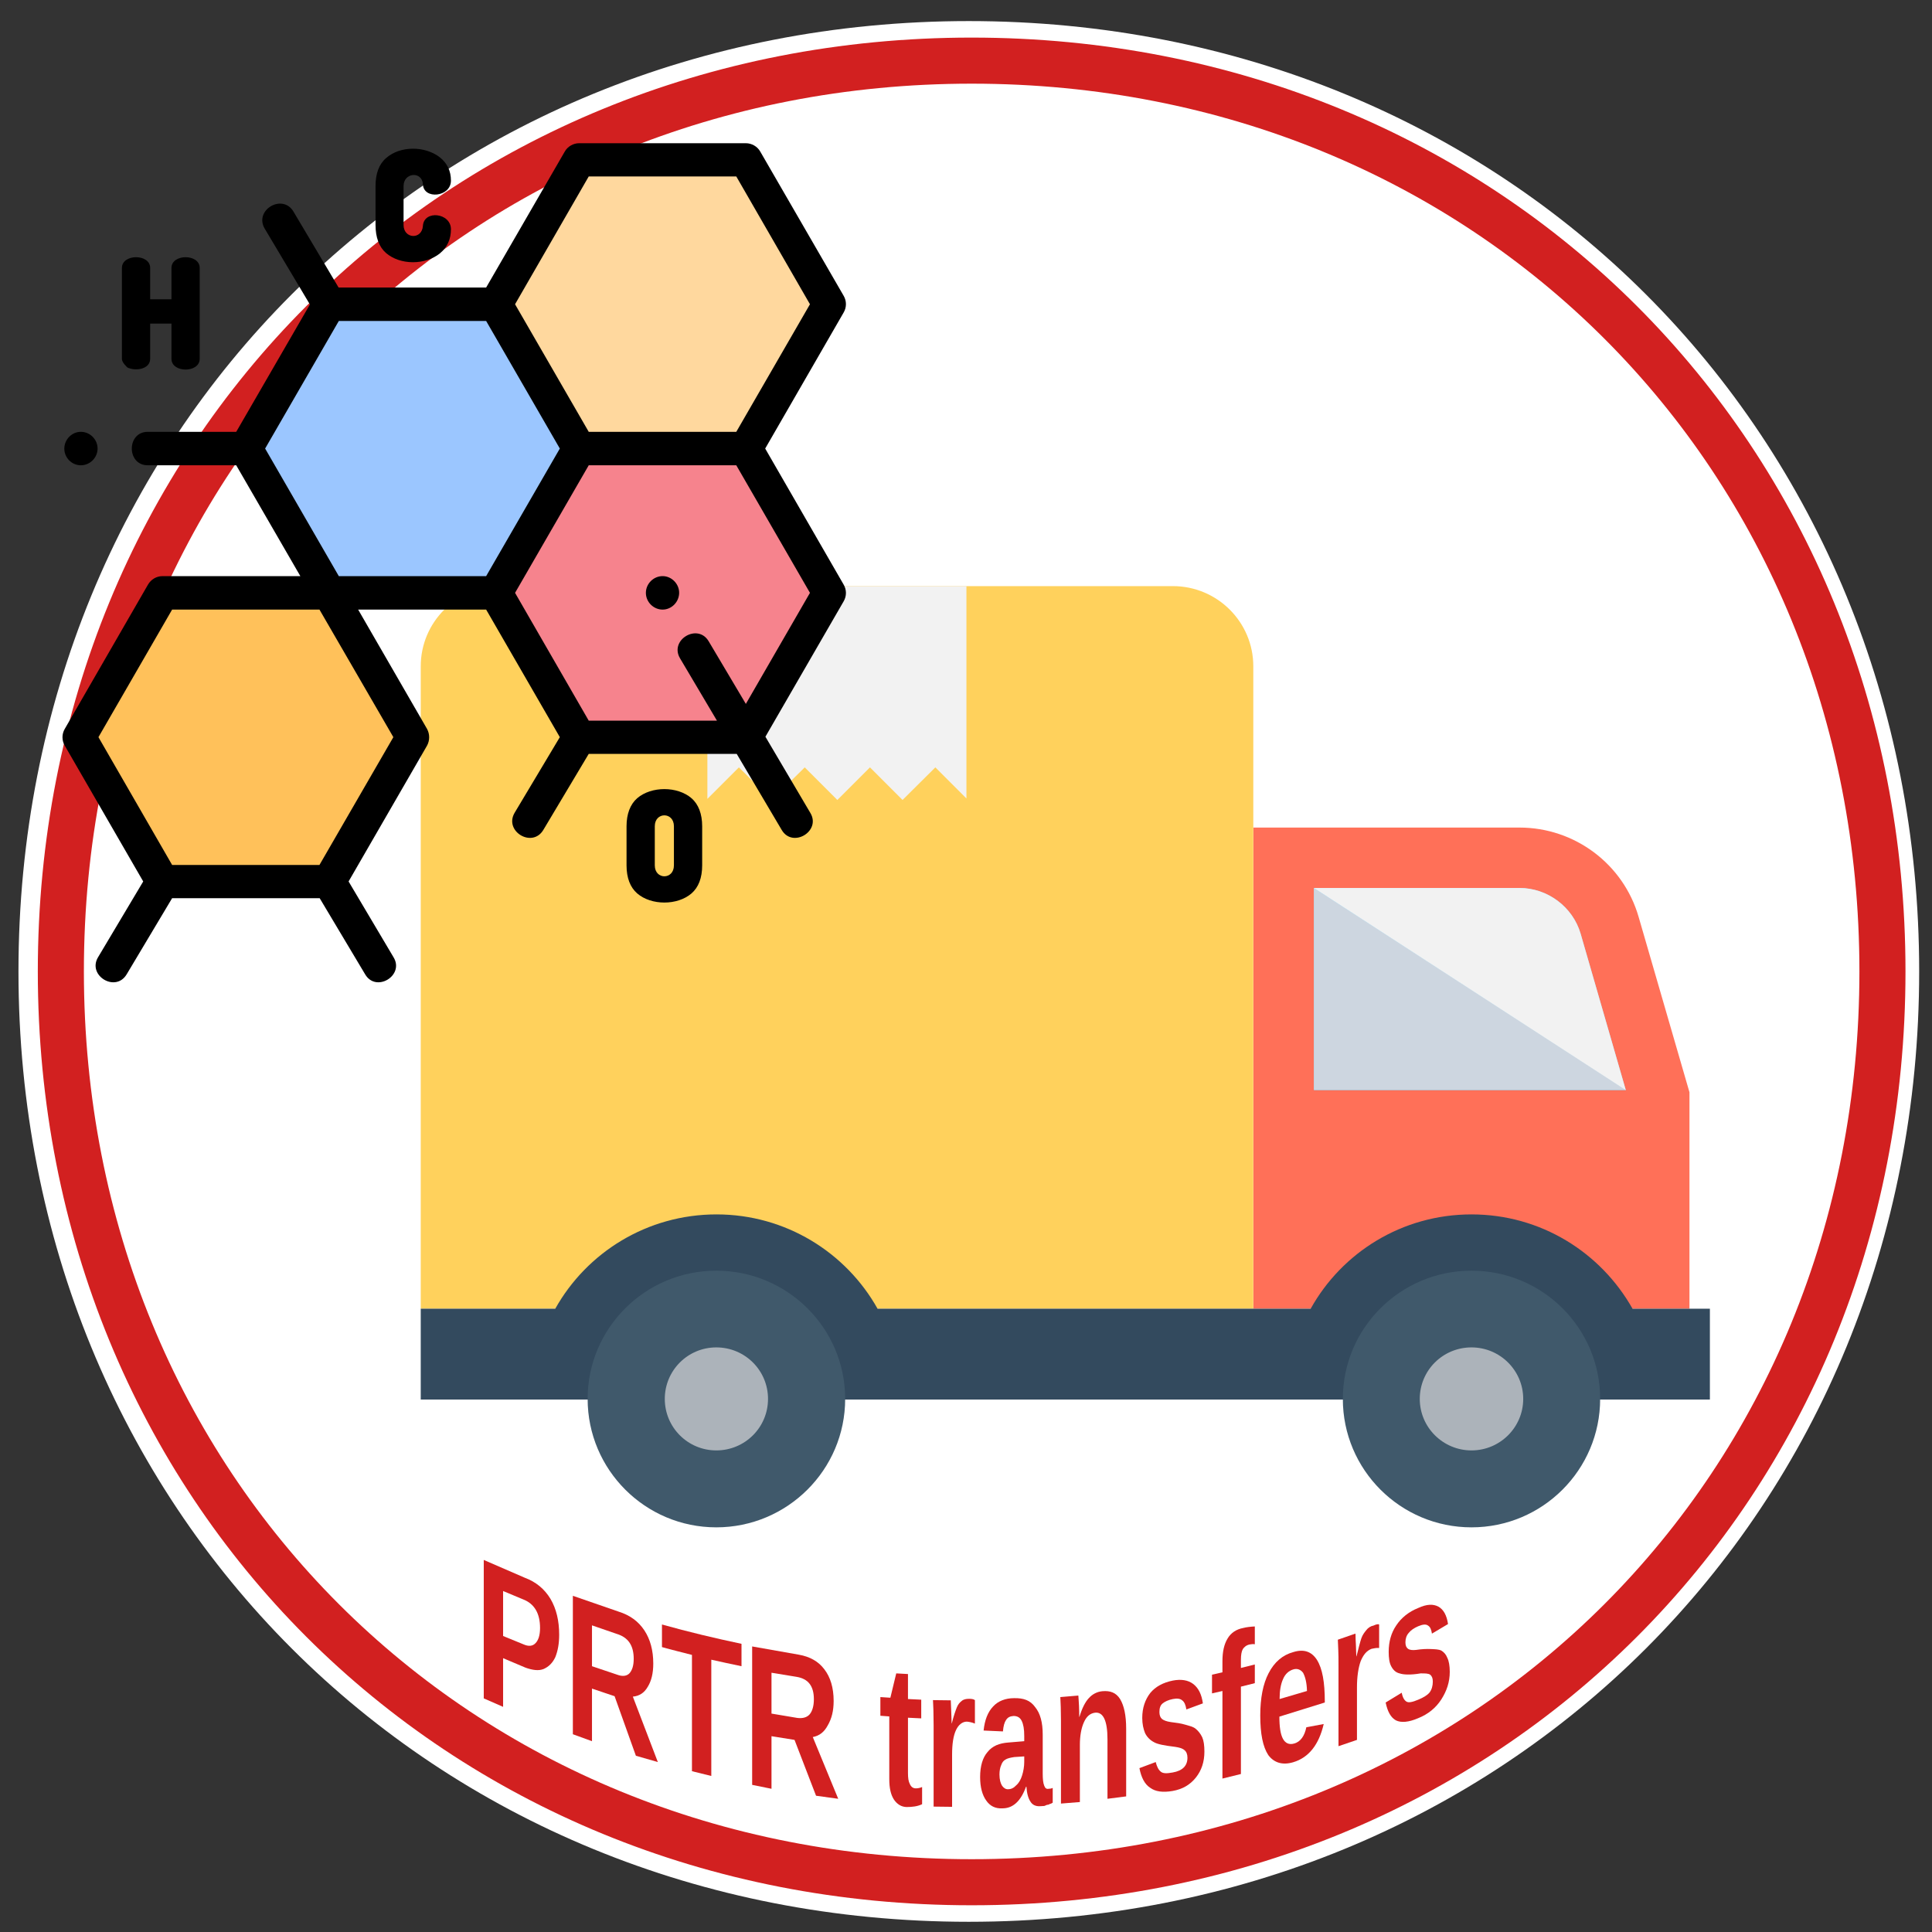 <?xml version="1.0" encoding="UTF-8"?>
<!DOCTYPE svg PUBLIC "-//W3C//DTD SVG 1.1//EN" "http://www.w3.org/Graphics/SVG/1.1/DTD/svg11.dtd">
<svg version="1.2" width="88.9mm" height="88.9mm" viewBox="0 0 8890 8890" preserveAspectRatio="xMidYMid" fill-rule="evenodd" stroke-width="28.222" stroke-linejoin="round" xmlns="http://www.w3.org/2000/svg" xmlns:ooo="http://xml.openoffice.org/svg/export" xmlns:xlink="http://www.w3.org/1999/xlink" xmlns:presentation="http://sun.com/xmlns/staroffice/presentation" xmlns:smil="http://www.w3.org/2001/SMIL20/" xmlns:anim="urn:oasis:names:tc:opendocument:xmlns:animation:1.0" xml:space="preserve">
 <rect x="0" y="0" width="8890" height="8890" fill="#333333" stroke="none"/>
 <defs class="ClipPathGroup">
  <clipPath id="presentation_clip_path" clipPathUnits="userSpaceOnUse">
   <rect x="0" y="0" width="8890" height="8890"/>
  </clipPath>
  <clipPath id="presentation_clip_path_shrink" clipPathUnits="userSpaceOnUse">
   <rect x="8" y="8" width="8873" height="8873"/>
  </clipPath>
 </defs>
 <defs class="TextShapeIndex">
  <g ooo:slide="id1" ooo:id-list="id3 id4 id5 id6 id7 id8 id9 id10 id11 id12 id13 id14 id15 id16 id17 id18 id19"/>
 </defs>
 <defs class="EmbeddedBulletChars">
  <g id="bullet-char-template-57356" transform="scale(0,-0)">
   <path d="M 580,1141 L 1163,571 580,0 -4,571 580,1141 Z"/>
  </g>
  <g id="bullet-char-template-57354" transform="scale(0,-0)">
   <path d="M 8,1128 L 1137,1128 1137,0 8,0 8,1128 Z"/>
  </g>
  <g id="bullet-char-template-10146" transform="scale(0,-0)">
   <path d="M 174,0 L 602,739 174,1481 1456,739 174,0 Z M 1358,739 L 309,1346 659,739 1358,739 Z"/>
  </g>
  <g id="bullet-char-template-10132" transform="scale(0,-0)">
   <path d="M 2015,739 L 1276,0 717,0 1260,543 174,543 174,936 1260,936 717,1481 1274,1481 2015,739 Z"/>
  </g>
  <g id="bullet-char-template-10007" transform="scale(0,-0)">
   <path d="M 0,-2 C -7,14 -16,27 -25,37 L 356,567 C 262,823 215,952 215,954 215,979 228,992 255,992 264,992 276,990 289,987 310,991 331,999 354,1012 L 381,999 492,748 772,1049 836,1024 860,1049 C 881,1039 901,1025 922,1006 886,937 835,863 770,784 769,783 710,716 594,584 L 774,223 C 774,196 753,168 711,139 L 727,119 C 717,90 699,76 672,76 641,76 570,178 457,381 L 164,-76 C 142,-110 111,-127 72,-127 30,-127 9,-110 8,-76 1,-67 -2,-52 -2,-32 -2,-23 -1,-13 0,-2 Z"/>
  </g>
  <g id="bullet-char-template-10004" transform="scale(0,-0)">
   <path d="M 285,-33 C 182,-33 111,30 74,156 52,228 41,333 41,471 41,549 55,616 82,672 116,743 169,778 240,778 293,778 328,747 346,684 L 369,508 C 377,444 397,411 428,410 L 1163,1116 C 1174,1127 1196,1133 1229,1133 1271,1133 1292,1118 1292,1087 L 1292,965 C 1292,929 1282,901 1262,881 L 442,47 C 390,-6 338,-33 285,-33 Z"/>
  </g>
  <g id="bullet-char-template-9679" transform="scale(0,-0)">
   <path d="M 813,0 C 632,0 489,54 383,161 276,268 223,411 223,592 223,773 276,916 383,1023 489,1130 632,1184 813,1184 992,1184 1136,1130 1245,1023 1353,916 1407,772 1407,592 1407,412 1353,268 1245,161 1136,54 992,0 813,0 Z"/>
  </g>
  <g id="bullet-char-template-8226" transform="scale(0,-0)">
   <path d="M 346,457 C 273,457 209,483 155,535 101,586 74,649 74,723 74,796 101,859 155,911 209,963 273,989 346,989 419,989 480,963 531,910 582,859 608,796 608,723 608,648 583,586 532,535 482,483 420,457 346,457 Z"/>
  </g>
  <g id="bullet-char-template-8211" transform="scale(0,-0)">
   <path d="M -4,459 L 1135,459 1135,606 -4,606 -4,459 Z"/>
  </g>
  <g id="bullet-char-template-61548" transform="scale(0,-0)">
   <path d="M 173,740 C 173,903 231,1043 346,1159 462,1274 601,1332 765,1332 928,1332 1067,1274 1183,1159 1299,1043 1357,903 1357,740 1357,577 1299,437 1183,322 1067,206 928,148 765,148 601,148 462,206 346,322 231,437 173,577 173,740 Z"/>
  </g>
 </defs>
 <defs class="TextEmbeddedBitmaps"/>
 <g>
  <g id="id2" class="Master_Slide">
   <g id="bg-id2" class="Background"/>
   <g id="bo-id2" class="BackgroundObjects"/>
  </g>
 </g>
 <g class="SlideGroup">
  <g>
   <g id="container-id1">
    <g id="id1" class="Slide" clip-path="url(#presentation_clip_path)">
     <g class="Page">
      <g class="Group">
       <g class="com.sun.star.drawing.CustomShape">
        <g id="id3">
         <rect class="BoundingBox" stroke="none" fill="none" x="85" y="97" width="8748" height="8748"/>
         <path fill="rgb(255,255,255)" fill-opacity="0.98" stroke="rgb(255,255,255)" stroke-opacity="0.98" d="M 4458,203 C 6877,203 8725,2051 8725,4470 8725,6889 6877,8737 4458,8737 2039,8737 191,6889 191,4470 191,2051 2039,203 4458,203 Z M 191,203 L 191,203 Z M 8726,8738 L 8726,8738 Z"/>
         <path fill="none" stroke="rgb(255,255,255)" stroke-width="212" stroke-linejoin="round" d="M 4458,203 C 6877,203 8725,2051 8725,4470 8725,6889 6877,8737 4458,8737 2039,8737 191,6889 191,4470 191,2051 2039,203 4458,203 Z"/>
        </g>
       </g>
       <g class="Group">
        <g class="com.sun.star.drawing.CustomShape">
         <g id="id4">
          <rect class="BoundingBox" stroke="none" fill="none" x="174" y="173" width="8596" height="8596"/>
          <path fill="rgb(255,255,255)" fill-opacity="0.98" stroke="rgb(255,255,255)" stroke-opacity="0.98" d="M 4471,279 C 6847,279 8662,2094 8662,4470 8662,6846 6847,8661 4471,8661 2095,8661 280,6846 280,4470 280,2094 2095,279 4471,279 Z M 280,279 L 280,279 Z M 8663,8662 L 8663,8662 Z"/>
          <path fill="none" stroke="rgb(210,32,32)" stroke-width="212" stroke-linejoin="round" d="M 4471,279 C 6847,279 8662,2094 8662,4470 8662,6846 6847,8661 4471,8661 2095,8661 280,6846 280,4470 280,2094 2095,279 4471,279 Z"/>
         </g>
        </g>
        <g class="Graphic">
         <g id="id5">
          <rect class="BoundingBox" stroke="none" fill="none" x="1930" y="2691" width="5945" height="4370"/>
          <defs>
           <clipPath id="clip_path_1" clipPathUnits="userSpaceOnUse">
            <path d="M 1930,2691 L 7874,2691 7874,7060 1930,7060 1930,2691 Z"/>
           </clipPath>
          </defs>
          <g clip-path="url(#clip_path_1)">
           <path fill="rgb(255,112,88)" stroke="none" d="M 5767,3808 L 5767,6022 7774,6022 7774,5026 7540,4219 C 7470,3976 7246,3808 6992,3808 L 5767,3808 Z"/>
           <path fill="rgb(132,219,255)" stroke="none" d="M 7481,5016 L 7273,4296 C 7237,4173 7121,4086 6992,4086 L 6046,4086 6046,5016 7481,5016 7481,5016 Z"/>
           <path fill="rgb(205,214,224)" stroke="none" d="M 7482,5015 L 6046,5015 6046,4086 7482,5015 Z"/>
           <path fill="rgb(242,242,242)" stroke="none" d="M 7481,5016 L 7273,4296 C 7237,4173 7121,4086 6992,4086 L 6046,4086 7481,5016 7481,5016 Z"/>
           <path fill="rgb(255,209,92)" stroke="none" d="M 5397,2697 C 5601,2697 5767,2862 5767,3066 L 5767,6022 1936,6022 1936,3066 C 1936,2862 2102,2697 2307,2697 L 5397,2697 Z"/>
           <path fill="rgb(242,242,242)" stroke="none" d="M 4447,2697 L 4447,3674 4304,3531 4153,3681 4003,3531 3853,3681 3703,3531 3551,3681 3400,3531 3255,3676 3255,2697 4447,2697 Z"/>
           <path fill="rgb(51,74,94)" stroke="none" d="M 7868,6022 L 7868,6440 1936,6440 1936,6022 2555,6022 C 2700,5763 2978,5588 3297,5588 3615,5588 3893,5763 4038,6022 L 6031,6022 C 6175,5763 6452,5588 6771,5588 7090,5588 7366,5763 7512,6022 L 7868,6022 7868,6022 Z"/>
           <path fill="rgb(64,89,107)" stroke="none" d="M 6771,7028 C 6444,7028 6179,6763 6179,6437 6179,6111 6444,5847 6771,5847 7098,5847 7363,6111 7363,6437 7363,6763 7098,7028 6771,7028 Z"/>
           <path fill="rgb(172,179,186)" stroke="none" d="M 6771,6674 C 6640,6674 6533,6568 6533,6437 6533,6306 6639,6200 6771,6200 6902,6200 7009,6306 7009,6437 7009,6568 6902,6674 6771,6674 Z"/>
           <path fill="rgb(64,89,107)" stroke="none" d="M 3296,7028 C 2969,7028 2704,6763 2704,6437 2704,6111 2969,5847 3296,5847 3623,5847 3889,6111 3889,6437 3889,6763 3623,7028 3296,7028 Z"/>
           <path fill="rgb(172,179,186)" stroke="none" d="M 3296,6674 C 3165,6674 3059,6568 3059,6437 3059,6306 3165,6200 3296,6200 3428,6200 3534,6306 3534,6437 3534,6568 3428,6674 3296,6674 Z"/>
          </g>
         </g>
        </g>
        <g class="Graphic">
         <g id="id6">
          <rect class="BoundingBox" stroke="none" fill="none" x="152" y="659" width="3862" height="3862"/>
          <defs>
           <clipPath id="clip_path_2" clipPathUnits="userSpaceOnUse">
            <path d="M 152,659 L 4013,659 4013,4520 152,4520 152,659 Z"/>
           </clipPath>
          </defs>
          <g clip-path="url(#clip_path_2)">
           <path fill="rgb(246,131,141)" stroke="none" d="M 2665,3392 L 2282,2728 2665,2064 3432,2064 3815,2728 3432,3392 2665,3392 Z"/>
           <path fill="rgb(255,216,158)" stroke="none" d="M 2665,2064 L 2282,1400 2665,736 3432,736 3815,1400 3432,2064 2665,2064 Z"/>
           <path fill="rgb(155,198,255)" stroke="none" d="M 1515,2728 L 1131,2064 1515,1400 2282,1400 2665,2064 2282,2728 1515,2728 Z"/>
           <path fill="rgb(255,193,90)" stroke="none" d="M 748,4056 L 364,3392 748,2728 1515,2728 1898,3392 1515,4056 748,4056 Z"/>
           <path fill="rgb(0,0,0)" stroke="none" d="M 3521,2064 L 3882,1438 C 3896,1414 3896,1385 3882,1361 L 3498,697 C 3485,674 3459,659 3432,659 L 2665,659 C 2638,659 2612,674 2599,697 L 2237,1323 1558,1323 1350,973 C 1299,889 1168,967 1218,1052 L 1426,1401 1087,1987 680,1987 C 582,1987 582,2141 680,2141 L 1087,2141 1382,2651 748,2651 C 720,2651 695,2666 681,2690 L 298,3354 C 284,3378 284,3407 298,3431 L 659,4056 451,4405 C 401,4489 532,4569 583,4483 L 792,4133 1471,4133 1680,4483 C 1730,4569 1862,4489 1811,4405 L 1604,4056 1965,3431 C 1978,3407 1978,3378 1965,3354 L 1648,2805 2237,2805 2576,3392 2368,3740 C 2318,3825 2449,3904 2500,3819 L 2709,3469 3390,3469 3597,3819 C 3647,3904 3779,3825 3729,3741 L 3522,3390 3882,2767 C 3896,2743 3896,2714 3882,2690 L 3521,2064 Z M 2709,812 L 3388,812 3727,1400 3388,1987 2709,1987 2370,1400 2709,812 Z M 1559,1477 L 2237,1477 2576,2064 2237,2651 1559,2651 1220,2064 1559,1477 Z M 1470,3980 L 792,3980 453,3392 792,2805 1470,2805 1810,3392 1470,3980 Z M 3432,3239 L 3261,2951 C 3211,2866 3079,2944 3129,3029 L 3299,3316 2709,3316 2370,2728 2709,2141 3388,2141 3727,2728 3432,3239 Z"/>
           <path fill="rgb(0,0,0)" stroke="none" d="M 2972,2728 C 2972,2770 3007,2805 3049,2805 3089,2805 3123,2772 3125,2731 3127,2689 3092,2651 3049,2651 3007,2651 2972,2686 2972,2728 Z"/>
           <path fill="rgb(0,0,0)" stroke="none" d="M 372,2141 C 414,2141 449,2106 449,2064 449,2022 414,1987 372,1987 332,1987 298,2020 296,2061 294,2104 329,2141 372,2141 L 372,2141 Z"/>
           <path fill="rgb(0,0,0)" stroke="none" d="M 691,1651 L 691,1489 789,1489 789,1651 C 789,1717 919,1717 919,1651 L 919,1233 C 919,1167 789,1167 789,1233 L 789,1377 691,1377 691,1233 C 691,1167 561,1167 561,1233 L 561,1651 C 561,1671 589,1692 585,1690 619,1709 691,1701 691,1651 Z M 585,1690 C 607,1703 593,1695 586,1690 582,1688 575,1684 585,1690 Z"/>
           <path fill="rgb(0,0,0)" stroke="none" d="M 2932,3673 C 2900,3701 2883,3745 2883,3802 L 2883,3982 C 2883,4040 2900,4083 2932,4111 2997,4167 3117,4167 3182,4111 3214,4083 3231,4040 3231,3982 L 3231,3802 C 3231,3745 3214,3701 3182,3673 3117,3617 2997,3617 2932,3673 Z M 3182,3673 C 3150,3646 3214,3701 3182,3673 Z M 3013,3802 C 3013,3735 3101,3735 3101,3802 L 3101,3982 C 3101,4049 3013,4049 3013,3982 L 3013,3802 Z"/>
           <path fill="rgb(0,0,0)" stroke="none" d="M 2024,1166 C 2058,1138 2075,1101 2075,1055 2075,979 1951,965 1946,1039 1942,1104 1857,1100 1857,1035 L 1857,856 C 1857,794 1941,786 1946,847 1948,920 2075,907 2075,831 2075,787 2058,751 2024,724 1956,671 1842,670 1777,727 1744,755 1728,799 1728,856 L 1728,1035 C 1728,1092 1744,1136 1776,1164 1842,1221 1957,1220 2024,1166 Z"/>
          </g>
         </g>
        </g>
        <g class="Group">
         <g class="com.sun.star.drawing.ClosedBezierShape">
          <g id="id7">
           <rect class="BoundingBox" stroke="none" fill="none" x="2225" y="7178" width="349" height="677"/>
           <path fill="rgb(210,32,32)" stroke="none" d="M 2573,7522 C 2573,7563 2567,7596 2555,7626 2542,7653 2524,7670 2501,7680 2478,7689 2451,7685 2419,7674 L 2315,7630 2315,7854 2226,7815 2226,7178 2415,7260 C 2466,7279 2505,7311 2533,7357 2560,7403 2573,7458 2573,7522 Z M 2485,7491 C 2485,7424 2459,7379 2406,7359 L 2315,7321 2315,7528 2408,7566 C 2432,7577 2451,7575 2464,7561 2477,7548 2485,7525 2485,7491 Z"/>
          </g>
         </g>
         <g class="com.sun.star.drawing.ClosedBezierShape">
          <g id="id8">
           <rect class="BoundingBox" stroke="none" fill="none" x="2636" y="7343" width="393" height="766"/>
           <path fill="rgb(210,32,32)" stroke="none" d="M 2926,8079 L 2828,7805 2724,7770 2724,8012 2636,7980 2636,7343 2847,7416 C 2898,7432 2937,7460 2965,7502 2992,7543 3006,7594 3006,7655 3006,7700 2997,7735 2981,7761 2964,7791 2941,7804 2912,7807 L 3027,8108 2926,8079 Z M 2916,7633 C 2916,7572 2891,7534 2837,7518 L 2724,7479 2724,7667 2840,7706 C 2864,7715 2884,7713 2897,7699 2909,7685 2916,7664 2916,7633 Z"/>
          </g>
         </g>
         <g class="com.sun.star.drawing.ClosedBezierShape">
          <g id="id9">
           <rect class="BoundingBox" stroke="none" fill="none" x="3046" y="7475" width="367" height="698"/>
           <path fill="rgb(210,32,32)" stroke="none" d="M 3273,7637 C 3273,7815 3273,7993 3273,8172 3243,8165 3213,8157 3184,8150 3184,7971 3184,7793 3184,7615 3138,7603 3092,7592 3046,7579 3046,7544 3046,7510 3046,7475 3167,7509 3289,7538 3412,7564 3412,7599 3412,7632 3412,7667 3366,7657 3320,7648 3273,7637 Z"/>
          </g>
         </g>
         <g class="com.sun.star.drawing.ClosedBezierShape">
          <g id="id10">
           <rect class="BoundingBox" stroke="none" fill="none" x="3461" y="7576" width="398" height="702"/>
           <path fill="rgb(210,32,32)" stroke="none" d="M 3755,8263 L 3656,8006 3550,7989 3550,8231 3461,8213 3461,7576 3676,7614 C 3727,7623 3766,7645 3793,7681 3821,7717 3836,7766 3836,7827 3836,7872 3827,7908 3809,7939 3792,7971 3770,7987 3740,7993 L 3857,8277 3755,8263 Z M 3745,7819 C 3745,7758 3719,7725 3666,7716 L 3550,7697 3550,7885 3669,7905 C 3693,7908 3713,7903 3726,7888 3738,7873 3745,7850 3745,7819 Z"/>
          </g>
         </g>
         <g class="com.sun.star.drawing.ClosedBezierShape">
          <g id="id11">
           <rect class="BoundingBox" stroke="none" fill="none" x="4051" y="7700" width="193" height="616"/>
           <path fill="rgb(210,32,32)" stroke="none" d="M 4171,8315 C 4146,8314 4127,8301 4113,8280 4099,8258 4092,8228 4092,8187 L 4092,7898 4051,7895 4051,7809 4097,7812 4124,7700 4178,7703 4178,7818 4239,7821 4239,7907 4178,7904 4178,8158 C 4178,8181 4180,8197 4187,8210 4193,8223 4202,8229 4214,8229 4221,8229 4231,8228 4243,8223 L 4243,8302 C 4222,8312 4198,8315 4171,8315 Z"/>
          </g>
         </g>
         <g class="com.sun.star.drawing.ClosedBezierShape">
          <g id="id12">
           <rect class="BoundingBox" stroke="none" fill="none" x="4293" y="7817" width="194" height="498"/>
           <path fill="rgb(210,32,32)" stroke="none" d="M 4296,8313 L 4296,7938 C 4296,7912 4295,7887 4295,7869 4294,7852 4294,7836 4293,7823 L 4375,7824 C 4375,7830 4376,7845 4377,7874 4378,7903 4379,7922 4379,7931 L 4380,7929 C 4388,7896 4397,7871 4403,7856 4409,7842 4415,7835 4425,7827 4434,7819 4446,7817 4459,7817 4470,7817 4479,7818 4486,7823 L 4486,7931 C 4472,7925 4459,7923 4449,7922 4428,7922 4410,7937 4399,7961 4387,7986 4381,8024 4381,8074 L 4381,8314 4296,8313 Z"/>
          </g>
         </g>
         <g class="com.sun.star.drawing.ClosedBezierShape">
          <g id="id13">
           <rect class="BoundingBox" stroke="none" fill="none" x="4510" y="7813" width="336" height="510"/>
           <path fill="rgb(210,32,32)" stroke="none" d="M 4613,8321 C 4580,8323 4555,8310 4538,8285 4520,8260 4510,8224 4510,8177 4510,8126 4522,8087 4544,8062 4566,8034 4598,8021 4641,8018 L 4713,8012 4713,7988 C 4713,7956 4709,7934 4701,7918 4693,7902 4680,7896 4664,7896 4648,7897 4637,7902 4629,7915 4622,7925 4617,7942 4615,7967 L 4526,7963 C 4531,7915 4545,7878 4570,7852 4593,7827 4627,7814 4666,7814 4710,7813 4741,7824 4763,7855 4787,7884 4798,7926 4798,7982 L 4798,8161 C 4798,8187 4800,8205 4805,8217 4809,8228 4815,8233 4825,8231 4831,8231 4838,8230 4844,8227 L 4844,8295 C 4839,8298 4834,8301 4830,8301 4826,8304 4822,8305 4818,8305 4813,8306 4810,8309 4805,8310 4801,8310 4795,8311 4789,8311 4766,8313 4750,8305 4741,8289 4732,8276 4725,8253 4723,8221 L 4721,8222 C 4697,8288 4661,8321 4613,8321 Z M 4713,8082 L 4667,8085 C 4648,8088 4635,8091 4626,8097 4618,8101 4611,8110 4607,8122 4602,8133 4599,8148 4599,8165 4599,8189 4604,8206 4611,8217 4618,8227 4628,8234 4639,8233 4653,8233 4665,8227 4676,8215 4688,8205 4697,8189 4703,8170 4709,8151 4713,8129 4713,8107 L 4713,8082 Z"/>
          </g>
         </g>
         <g class="com.sun.star.drawing.ClosedBezierShape">
          <g id="id14">
           <rect class="BoundingBox" stroke="none" fill="none" x="4879" y="7781" width="304" height="519"/>
           <path fill="rgb(210,32,32)" stroke="none" d="M 5096,8277 L 5096,8003 C 5096,7917 5076,7876 5038,7881 5017,7884 5000,7897 4988,7924 4975,7952 4969,7989 4969,8029 L 4969,8292 4882,8299 4882,7919 C 4882,7892 4881,7872 4881,7854 4880,7837 4880,7822 4879,7809 L 4962,7802 C 4963,7808 4963,7824 4965,7849 4966,7873 4966,7889 4966,7900 L 4967,7900 C 4979,7860 4994,7831 5010,7814 5027,7795 5049,7784 5073,7782 5108,7779 5135,7788 5154,7818 5172,7848 5182,7892 5182,7955 L 5182,8266 5096,8277 Z"/>
          </g>
         </g>
         <g class="com.sun.star.drawing.ClosedBezierShape">
          <g id="id15">
           <rect class="BoundingBox" stroke="none" fill="none" x="5243" y="7730" width="300" height="516"/>
           <path fill="rgb(210,32,32)" stroke="none" d="M 5542,8060 C 5542,8107 5529,8146 5503,8179 5476,8213 5441,8233 5396,8241 5350,8249 5316,8244 5292,8226 5267,8210 5251,8178 5243,8136 L 5318,8108 C 5323,8128 5330,8143 5341,8152 5351,8161 5369,8161 5396,8156 5419,8152 5436,8144 5447,8133 5458,8122 5464,8107 5464,8088 5464,8072 5459,8060 5450,8053 5441,8045 5427,8041 5407,8038 5358,8032 5325,8026 5309,8016 5292,8007 5278,7993 5269,7975 5261,7955 5256,7933 5256,7905 5256,7859 5269,7821 5293,7790 5317,7761 5352,7742 5397,7733 5434,7726 5466,7730 5491,7749 5515,7768 5529,7796 5535,7838 L 5459,7866 C 5456,7846 5450,7832 5441,7825 5431,7816 5417,7814 5397,7818 5376,7822 5360,7830 5350,7838 5339,7847 5335,7860 5335,7878 5335,7892 5339,7903 5347,7910 5355,7916 5367,7921 5387,7924 5412,7927 5434,7930 5454,7936 5474,7942 5490,7945 5502,7955 5513,7964 5524,7977 5532,7994 5539,8010 5542,8032 5542,8060 Z"/>
          </g>
         </g>
         <g class="com.sun.star.drawing.ClosedBezierShape">
          <g id="id16">
           <rect class="BoundingBox" stroke="none" fill="none" x="5576" y="7484" width="199" height="701"/>
           <path fill="rgb(210,32,32)" stroke="none" d="M 5710,7761 L 5710,8163 5625,8184 5625,7781 5577,7792 5577,7706 5625,7695 5625,7644 C 5625,7599 5633,7565 5649,7539 5664,7514 5688,7497 5721,7491 5736,7487 5755,7485 5774,7484 L 5774,7566 C 5766,7564 5758,7566 5750,7567 5735,7570 5725,7579 5719,7588 5713,7598 5710,7615 5710,7637 L 5710,7675 5774,7659 5774,7745 5710,7761 Z"/>
          </g>
         </g>
         <g class="com.sun.star.drawing.ClosedBezierShape">
          <g id="id17">
           <rect class="BoundingBox" stroke="none" fill="none" x="5799" y="7595" width="298" height="522"/>
           <path fill="rgb(210,32,32)" stroke="none" d="M 5950,8109 C 5902,8123 5863,8112 5836,8076 5811,8038 5799,7978 5799,7894 5799,7813 5812,7748 5837,7700 5864,7647 5903,7615 5951,7602 5999,7587 6035,7599 6060,7638 6085,7678 6096,7741 6096,7829 L 6096,7834 5887,7899 C 5887,7946 5892,7981 5904,8002 5915,8022 5933,8029 5954,8023 5985,8015 6003,7987 6011,7948 L 6091,7933 C 6069,8028 6022,8088 5950,8109 Z M 5950,7682 C 5931,7688 5914,7702 5904,7726 5893,7750 5888,7781 5888,7818 L 6014,7781 C 6013,7742 6006,7716 5996,7697 5984,7682 5969,7676 5950,7682 Z"/>
          </g>
         </g>
         <g class="com.sun.star.drawing.ClosedBezierShape">
          <g id="id18">
           <rect class="BoundingBox" stroke="none" fill="none" x="6156" y="7474" width="191" height="563"/>
           <path fill="rgb(210,32,32)" stroke="none" d="M 6159,8035 L 6159,7660 C 6159,7634 6159,7611 6158,7593 6157,7576 6157,7560 6156,7545 L 6237,7517 C 6238,7522 6237,7537 6239,7566 6240,7594 6241,7614 6241,7622 L 6242,7621 C 6251,7585 6258,7557 6264,7539 6270,7522 6278,7512 6287,7501 6295,7490 6308,7482 6320,7480 6331,7475 6340,7472 6346,7475 L 6346,7583 C 6333,7582 6321,7585 6311,7587 6288,7596 6273,7615 6261,7644 6250,7675 6244,7716 6244,7765 L 6244,8006 6159,8035 Z"/>
          </g>
         </g>
         <g class="com.sun.star.drawing.ClosedBezierShape">
          <g id="id19">
           <rect class="BoundingBox" stroke="none" fill="none" x="6376" y="7383" width="296" height="541"/>
           <path fill="rgb(210,32,32)" stroke="none" d="M 6671,7693 C 6671,7740 6657,7781 6632,7820 6607,7859 6571,7888 6526,7906 6482,7925 6447,7928 6423,7916 6400,7903 6385,7877 6376,7834 L 6450,7789 C 6454,7811 6462,7824 6472,7830 6482,7836 6500,7832 6526,7821 6550,7811 6567,7801 6578,7788 6588,7775 6593,7757 6593,7738 6593,7722 6589,7713 6581,7706 6572,7700 6558,7700 6537,7700 6490,7708 6457,7706 6440,7700 6423,7696 6411,7685 6402,7668 6393,7652 6390,7629 6390,7601 6390,7555 6401,7514 6425,7479 6448,7444 6483,7416 6526,7399 6565,7381 6595,7380 6619,7393 6642,7406 6657,7432 6663,7473 L 6589,7517 C 6586,7498 6581,7486 6571,7480 6562,7473 6547,7474 6526,7483 6507,7491 6491,7502 6482,7514 6472,7525 6467,7540 6467,7557 6467,7572 6471,7581 6479,7587 6486,7592 6499,7594 6516,7592 6542,7588 6565,7587 6585,7588 6604,7589 6620,7589 6632,7595 6644,7602 6654,7613 6660,7629 6667,7643 6671,7665 6671,7693 Z"/>
          </g>
         </g>
        </g>
       </g>
      </g>
     </g>
    </g>
   </g>
  </g>
 </g>
</svg>